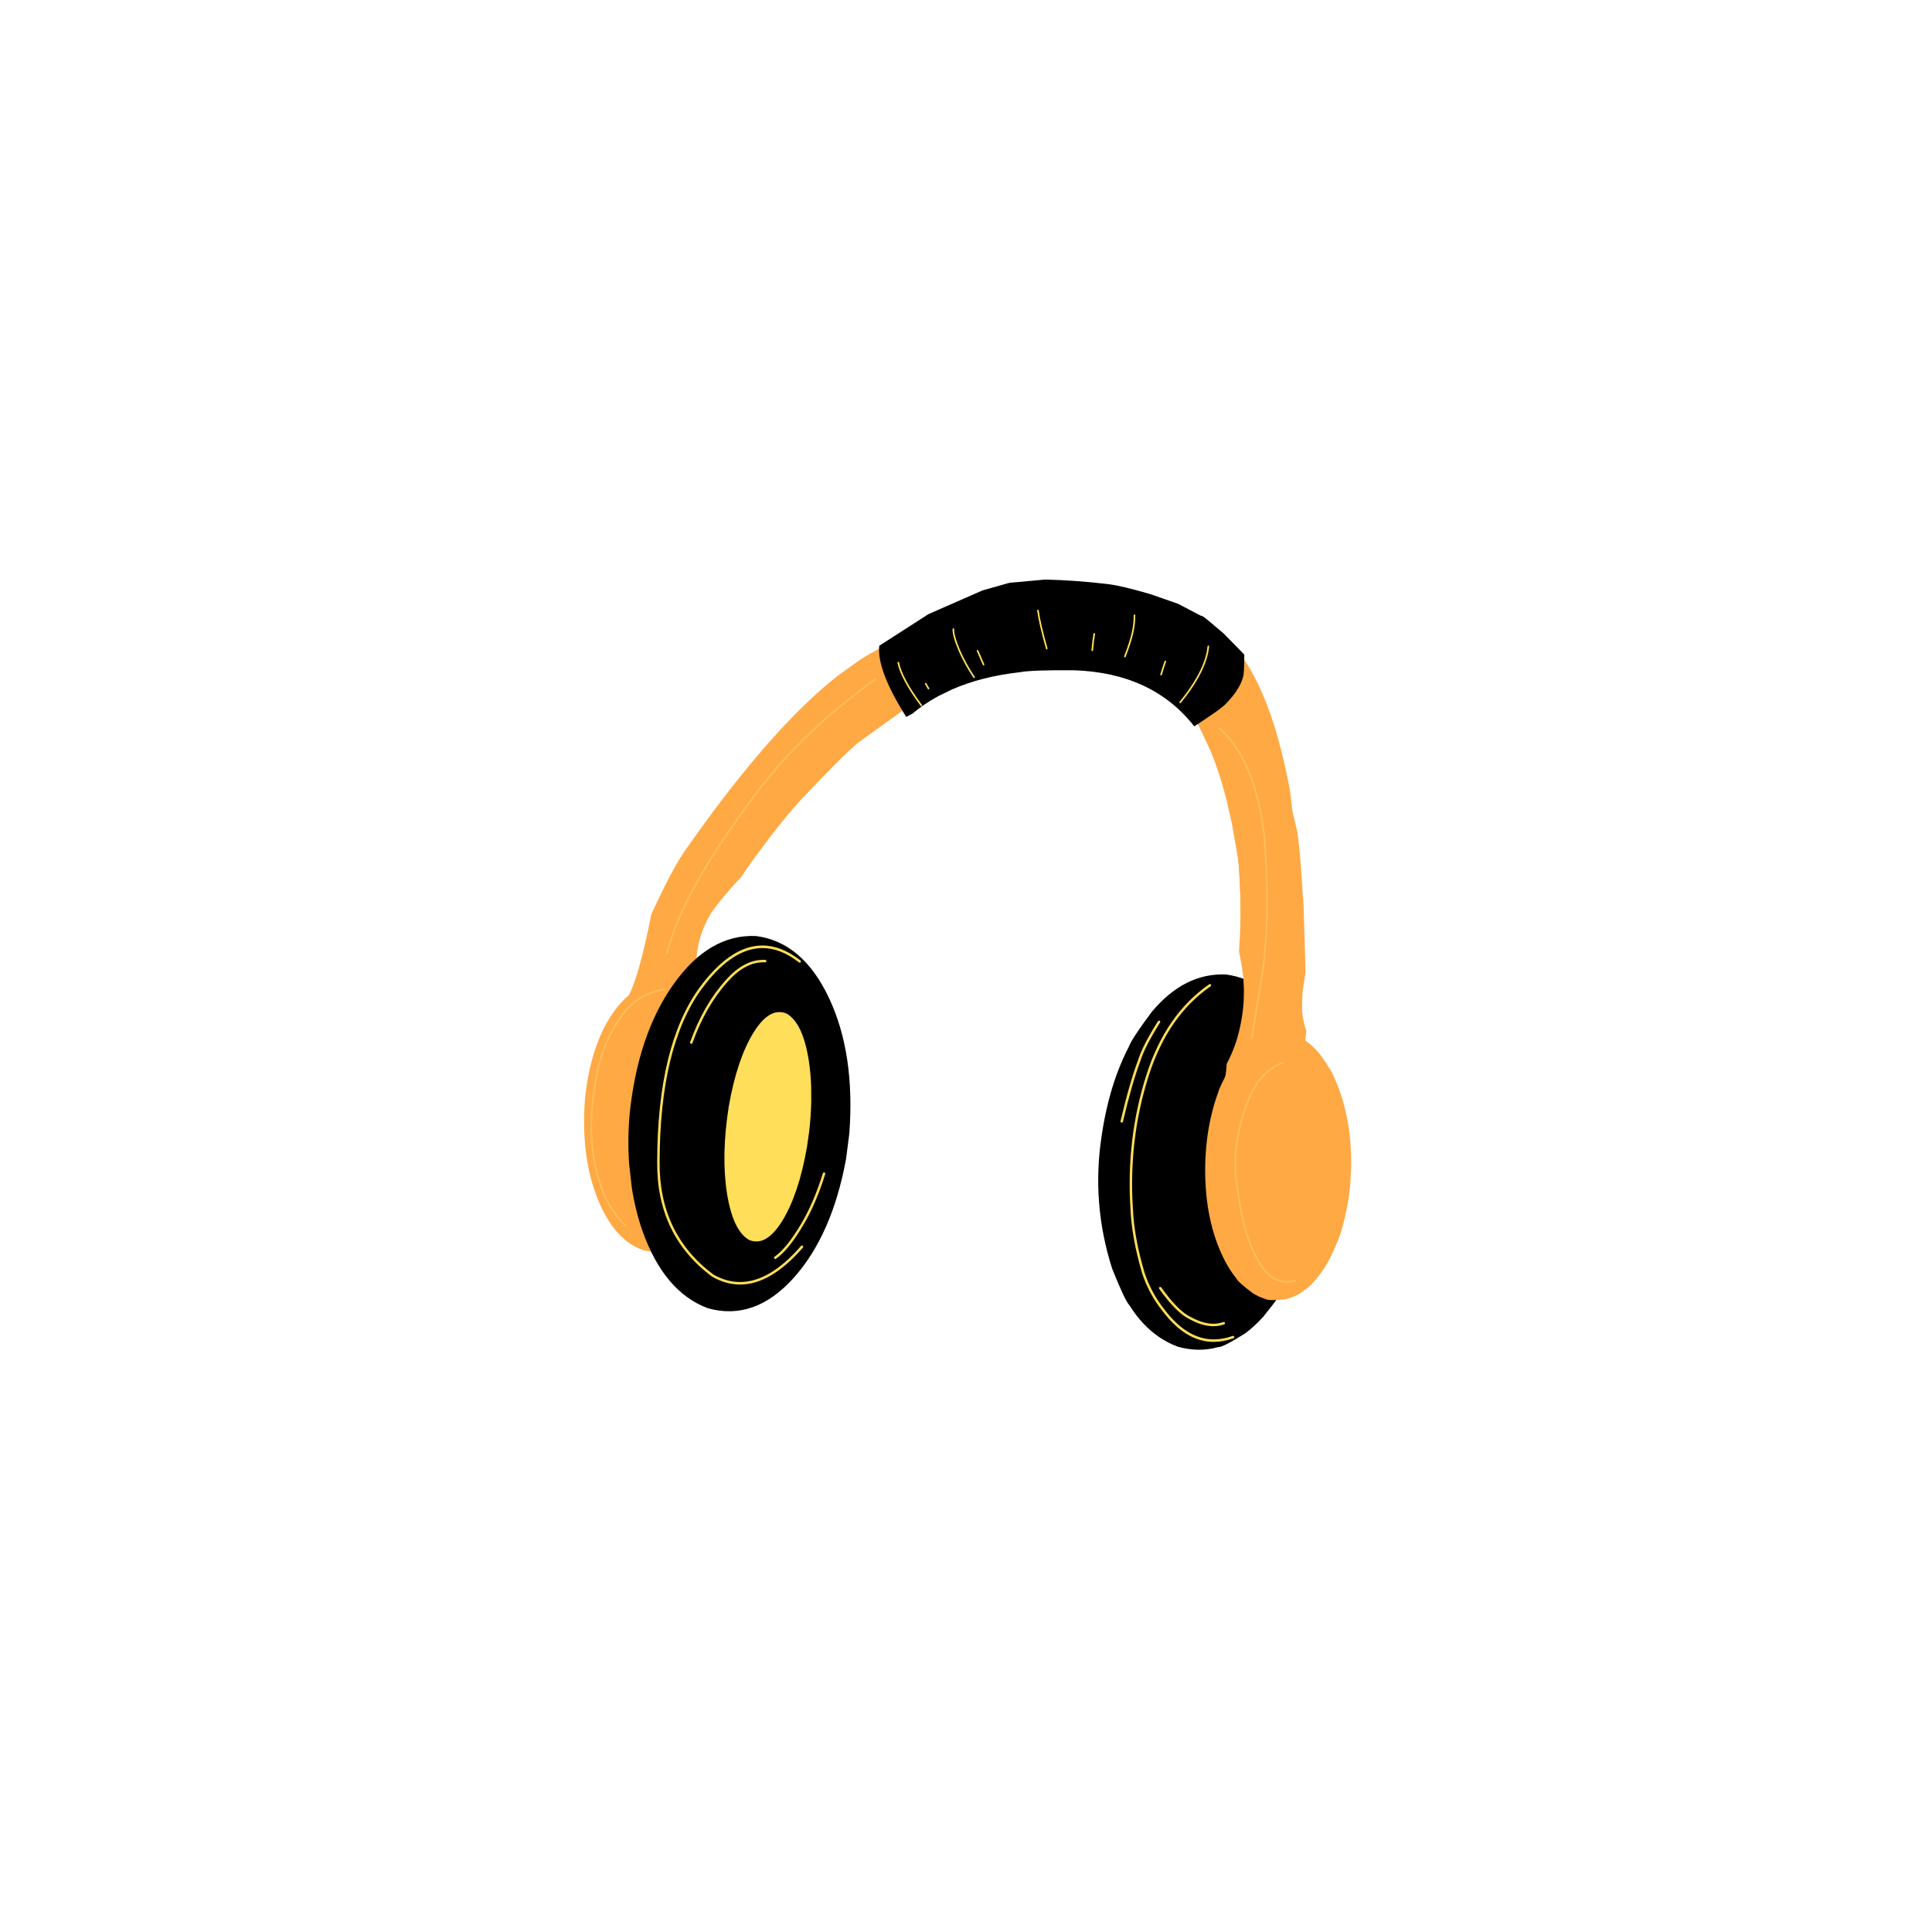 <svg xmlns="http://www.w3.org/2000/svg" xmlns:xlink="http://www.w3.org/1999/xlink" width="500" zoomAndPan="magnify" viewBox="0 0 375 375" height="500" preserveAspectRatio="xMidYMid meet" version="1.0"><defs><clipPath id="id1"><path d="M 233 200 L 262.5 200 L 262.5 253 L 233 253 Z M 233 200 " clip-rule="nonzero"/></clipPath><clipPath id="id2"><path d="M 170 112.5 L 242 112.5 L 242 141 L 170 141 Z M 170 112.5 " clip-rule="nonzero"/></clipPath></defs><path fill="#000000" d="M 256.07 227.469 L 255.434 232.395 C 254.633 236.781 253.512 240.746 252.078 244.285 C 251.359 246.055 250.562 247.719 249.688 249.273 C 249.348 250.188 247.859 252.281 245.215 255.562 C 244.094 256.801 242.953 257.859 241.785 258.738 C 238.824 260.625 237.02 261.539 236.371 261.488 C 233.891 262.176 231.32 262.148 228.648 261.406 C 226.121 260.477 223.875 258.965 221.914 256.875 C 220.934 255.832 220.027 254.645 219.188 253.309 C 218.68 252.824 217.582 250.496 215.895 246.328 C 213.156 237.801 212.477 229.129 213.852 220.316 C 214.504 215.922 215.504 211.906 216.855 208.27 C 217.531 206.449 218.293 204.723 219.145 203.094 C 219.477 202.141 220.938 199.922 223.527 196.441 C 227.777 191.336 232.598 188.906 237.984 189.152 C 240.66 189.508 243.074 190.496 245.234 192.113 C 246.312 192.926 247.328 193.895 248.277 195.02 C 250.535 198.113 251.816 200.16 252.113 201.16 C 252.871 202.762 253.523 204.441 254.074 206.195 C 254.477 206.977 255.07 209.785 255.855 214.621 C 256.336 218.594 256.41 222.879 256.07 227.469 " fill-opacity="1" fill-rule="nonzero"/><g clip-path="url(#id1)"><path fill="#ffa945" d="M 262.262 226.668 L 262.059 230.199 C 261.723 233.359 261.16 236.23 260.367 238.816 C 260.238 239.555 259.516 241.332 258.199 244.152 C 257.633 245.23 257.008 246.238 256.328 247.176 C 254.957 249.043 253.492 250.41 251.934 251.27 C 251.152 251.703 250.348 252.008 249.52 252.188 C 247.41 252.418 246.117 252.402 245.637 252.148 C 244.781 251.879 243.965 251.504 243.191 251.023 C 241.324 249.637 240.25 248.676 239.977 248.145 C 238.668 246.543 237.523 244.52 236.539 242.066 C 234.574 237.129 233.715 231.445 233.965 225.008 C 234.125 221.68 234.551 218.656 235.254 215.934 C 235.59 214.57 235.988 213.277 236.441 212.055 C 236.598 211.355 237.402 209.684 238.863 207.043 C 239.133 206.395 240.168 205.098 241.969 203.16 C 242.703 202.477 243.457 201.918 244.238 201.488 C 245.797 200.625 247.453 200.266 249.203 200.41 C 251.012 200.613 252.648 201.32 254.113 202.535 C 254.848 203.121 255.543 203.816 256.195 204.617 C 257.758 206.801 258.648 208.242 258.863 208.934 C 259.941 211.199 260.773 213.723 261.355 216.508 C 262 219.414 262.301 222.801 262.262 226.668 " fill-opacity="1" fill-rule="nonzero"/></g><path fill="#ffa945" d="M 177.863 123.781 L 174.934 124.148 C 172.379 124.969 169.703 126.285 166.902 128.086 L 162.613 131.16 C 159.691 133.453 156.648 136.238 153.48 139.512 C 147.145 146.062 140.32 154.57 133 165.039 C 131.332 167.406 129.141 171.555 126.418 177.477 C 124.766 185.801 123.262 191.133 121.898 193.477 C 121.633 194.41 121.816 195.816 122.457 197.703 C 123.043 198.613 123.707 199.145 124.453 199.293 C 126.379 198.363 128.504 196.492 130.824 193.68 L 135.152 187.457 C 135.129 183.836 136.09 180.426 138.031 177.223 C 139.605 174.98 141.535 172.664 143.82 170.277 C 145.164 168.227 147.352 165.227 150.379 161.281 C 152.098 159.094 153.797 157.074 155.477 155.223 C 161.098 149.25 164.805 145.559 166.59 144.137 L 175.281 137.879 C 181.121 134.348 184.012 132.773 183.953 133.164 L 186.734 131.012 L 178.207 123.785 Z M 177.863 123.781 " fill-opacity="1" fill-rule="nonzero"/><path fill="#ffa945" d="M 233.91 120.793 L 228.543 133.617 C 229.203 134.934 229.73 136.012 230.121 136.852 C 231.102 138.199 232.02 139.68 232.879 141.289 L 235.02 145.867 C 236.164 148.668 237.176 151.77 238.047 155.176 L 239.254 160.512 C 240.176 165.414 240.594 168.23 240.504 168.961 C 240.777 172.906 240.867 176.633 240.77 180.152 C 241 182.293 241.418 189.855 242.027 202.84 C 242.16 205.039 242.395 206.902 242.73 208.43 C 244.109 212.27 245.84 212.18 247.922 208.156 C 249.543 204.062 250.758 196.652 251.57 185.922 C 251.949 172.973 251.547 162.117 250.367 153.352 C 247.059 135.648 241.574 124.797 233.91 120.793 Z M 233.91 120.793 " fill-opacity="1" fill-rule="nonzero"/><path fill="#ffa945" d="M 238.977 128.891 L 237.871 150.129 C 238.141 151.078 238.418 152.445 238.695 154.227 C 238.988 156.445 239.168 158.512 239.23 160.414 L 240.258 166.301 L 240.516 168.797 C 240.656 170.504 240.75 173.508 240.801 177.812 C 240.738 180.203 240.637 182.5 240.492 184.703 C 241.207 188.082 241.52 190.781 241.43 192.805 C 241.438 195.117 241.125 197.59 240.492 200.219 C 239.961 202.395 239.164 204.488 238.098 206.492 C 237.996 208.527 237.711 209.875 237.254 210.539 C 237.312 214.371 237.535 217.09 237.918 218.695 C 239.223 221.289 243.293 219.023 250.129 211.902 C 251.746 210.094 252.582 208.797 252.637 208.016 C 252.906 207.246 253.094 206.156 253.203 204.746 C 253.344 202.227 253.453 200.766 253.527 200.363 L 253.551 199.879 C 253.305 199.574 253.043 198.516 252.773 196.707 C 252.711 195.777 252.707 194.777 252.77 193.707 C 252.742 193.148 252.957 191.496 253.414 188.746 L 253.387 187.66 C 253.133 178.355 252.969 173.887 252.895 174.254 C 252.586 168.715 252.234 164.473 251.828 161.535 C 250.082 153.938 248.297 147.73 246.484 142.91 L 245.07 139.344 C 244.113 137.094 243.125 135.098 242.109 133.355 C 241.094 131.613 240.051 130.125 238.977 128.891 Z M 238.977 128.891 " fill-opacity="1" fill-rule="nonzero"/><path fill="#ffa945" d="M 141.707 217.25 L 141.508 220.781 C 140.75 227.891 138.84 233.547 135.773 237.758 C 132.691 241.961 129.129 243.621 125.082 242.73 C 121.23 241.523 118.199 238.164 115.984 232.648 C 113.777 227.098 112.965 220.594 113.559 213.141 C 114.316 206.035 116.227 200.375 119.289 196.168 C 122.371 191.961 125.938 190.305 129.98 191.195 C 133.832 192.398 136.867 195.758 139.078 201.273 C 139.785 203.059 140.359 204.996 140.801 207.09 L 141.344 210.316 C 141.633 212.535 141.754 214.848 141.707 217.25 " fill-opacity="1" fill-rule="nonzero"/><path fill="#000000" d="M 164.855 220 L 164.223 224.926 C 162.414 234.801 159.008 242.523 154 248.094 C 148.965 253.66 143.441 255.605 137.434 253.938 C 131.746 251.844 127.496 246.816 124.68 238.859 C 123.781 236.289 123.098 233.516 122.633 230.535 L 122.117 225.961 C 121.891 222.824 121.922 219.574 122.215 216.211 C 123.285 205.906 126.129 197.508 130.75 191.012 C 135.367 184.516 140.711 181.406 146.773 181.684 C 152.789 182.48 157.5 186.484 160.898 193.691 C 164.301 200.898 165.621 209.668 164.855 220 " fill-opacity="1" fill-rule="nonzero"/><path fill="#ffde59" d="M 157.059 219.645 L 156.629 222.66 C 155.57 228.711 153.984 233.465 151.871 236.918 C 149.75 240.371 147.582 241.617 145.367 240.656 C 143.285 239.438 141.863 236.41 141.098 231.578 C 140.34 226.715 140.457 221.105 141.453 214.75 C 142.512 208.699 144.102 203.945 146.211 200.492 C 148.332 197.039 150.504 195.793 152.719 196.754 C 154.797 197.973 156.219 201 156.984 205.832 C 157.227 207.395 157.383 209.082 157.445 210.898 L 157.465 213.688 C 157.434 215.602 157.297 217.586 157.059 219.645 " fill-opacity="1" fill-rule="nonzero"/><g clip-path="url(#id2)"><path fill="#000000" d="M 203.086 112.5 L 202.637 112.512 L 195.926 113.125 L 190.695 114.602 L 180.203 119.207 L 170.668 125.34 C 170.316 128.465 172.059 133.07 175.895 139.152 L 177.129 138.496 C 178.625 137.246 180.262 136.137 182.039 135.164 L 184.805 133.809 C 186.719 132.973 188.773 132.281 190.969 131.723 C 193.16 131.168 195.496 130.75 197.969 130.473 C 199.551 130.18 203.051 130.055 208.465 130.098 C 218.609 130.441 226.391 134.066 231.805 140.984 C 235.383 138.668 237.441 137.195 237.973 136.559 C 239.738 134.75 240.836 133.047 241.262 131.453 C 241.426 131.203 241.508 129.734 241.516 127.051 L 237.527 122.977 C 235 120.812 233.664 119.707 233.52 119.672 C 233.203 119.5 233.074 119.457 233.133 119.539 L 228.684 117.207 L 223.332 115.336 C 219.699 114.27 216.977 113.621 215.156 113.383 C 210.766 112.871 206.742 112.574 203.086 112.5 Z M 203.086 112.5 " fill-opacity="1" fill-rule="nonzero"/></g><path fill="#ffde59" d="M 234.535 125.297 C 234.453 125.297 234.387 125.359 234.379 125.441 C 234.09 128.539 232.281 132.137 228.949 136.234 C 228.895 136.305 228.906 136.402 228.973 136.457 C 229.004 136.484 229.039 136.496 229.074 136.496 C 229.121 136.496 229.168 136.473 229.199 136.438 C 232.57 132.285 234.402 128.633 234.695 125.473 C 234.703 125.383 234.637 125.305 234.551 125.297 C 234.547 125.297 234.539 125.297 234.535 125.297 Z M 234.535 125.297 " fill-opacity="1" fill-rule="nonzero"/><path fill="#ffde59" d="M 220.199 119.266 C 220.109 119.266 220.039 119.34 220.043 119.426 C 220.062 120.496 219.934 121.645 219.652 122.879 C 219.367 124.094 218.879 125.598 218.191 127.387 C 218.16 127.469 218.199 127.559 218.281 127.59 C 218.301 127.598 218.32 127.602 218.34 127.602 C 218.402 127.602 218.461 127.562 218.488 127.5 C 219.184 125.695 219.672 124.18 219.961 122.949 C 220.25 121.691 220.383 120.516 220.359 119.422 C 220.359 119.332 220.285 119.266 220.199 119.266 Z M 220.199 119.266 " fill-opacity="1" fill-rule="nonzero"/><path fill="#ffde59" d="M 201.461 118.344 C 201.453 118.344 201.445 118.344 201.438 118.344 C 201.352 118.359 201.293 118.438 201.305 118.523 C 201.547 120.273 202.121 122.746 203.023 125.934 C 203.043 126.004 203.105 126.047 203.176 126.047 C 203.191 126.047 203.207 126.047 203.219 126.043 C 203.305 126.02 203.352 125.93 203.328 125.844 C 202.43 122.672 201.859 120.219 201.617 118.48 C 201.605 118.402 201.539 118.344 201.461 118.344 Z M 201.461 118.344 " fill-opacity="1" fill-rule="nonzero"/><path fill="#ffde59" d="M 185.047 121.953 C 184.965 121.953 184.895 122.02 184.891 122.105 C 184.844 122.957 185.23 124.348 186.047 126.277 C 186.75 127.938 187.715 129.695 188.938 131.547 C 188.969 131.594 189.02 131.617 189.07 131.617 C 189.102 131.617 189.133 131.609 189.16 131.59 C 189.23 131.543 189.254 131.445 189.203 131.371 C 187.988 129.535 187.035 127.797 186.336 126.152 C 185.543 124.27 185.164 122.926 185.207 122.121 C 185.211 122.035 185.145 121.961 185.059 121.953 C 185.055 121.953 185.051 121.953 185.047 121.953 Z M 185.047 121.953 " fill-opacity="1" fill-rule="nonzero"/><path fill="#ffde59" d="M 174.355 128.457 C 174.348 128.457 174.336 128.461 174.324 128.461 C 174.238 128.477 174.184 128.562 174.199 128.648 C 174.617 130.742 176.117 133.535 178.707 137.023 C 178.738 137.066 178.785 137.09 178.836 137.09 C 178.867 137.09 178.902 137.078 178.93 137.059 C 179 137.004 179.016 136.906 178.961 136.836 C 176.402 133.387 174.918 130.637 174.512 128.586 C 174.496 128.512 174.43 128.457 174.355 128.457 Z M 174.355 128.457 " fill-opacity="1" fill-rule="nonzero"/><path fill="#ffde59" d="M 212.398 122.871 C 212.324 122.871 212.258 122.922 212.242 123 C 212.121 123.598 211.988 124.668 211.844 126.207 C 211.836 126.293 211.902 126.371 211.988 126.379 C 211.992 126.379 212 126.379 212.004 126.379 C 212.086 126.379 212.152 126.316 212.16 126.234 C 212.305 124.707 212.438 123.652 212.555 123.062 C 212.574 122.977 212.516 122.891 212.43 122.875 C 212.422 122.871 212.41 122.871 212.398 122.871 Z M 212.398 122.871 " fill-opacity="1" fill-rule="nonzero"/><path fill="#ffde59" d="M 226.184 128.23 C 226.117 128.23 226.055 128.273 226.031 128.34 C 225.672 129.398 225.398 130.25 225.211 130.887 C 225.188 130.973 225.238 131.059 225.32 131.082 C 225.336 131.09 225.352 131.09 225.367 131.09 C 225.434 131.09 225.496 131.047 225.52 130.977 C 225.699 130.34 225.973 129.496 226.332 128.441 C 226.363 128.359 226.316 128.27 226.234 128.238 C 226.219 128.234 226.199 128.23 226.184 128.23 Z M 226.184 128.23 " fill-opacity="1" fill-rule="nonzero"/><path fill="#ffde59" d="M 189.742 126.168 C 189.719 126.168 189.699 126.176 189.676 126.184 C 189.598 126.223 189.562 126.316 189.598 126.395 C 189.672 126.551 189.746 126.715 189.824 126.891 L 190.762 129.059 C 190.789 129.117 190.848 129.152 190.91 129.152 C 190.93 129.152 190.953 129.148 190.973 129.141 C 191.051 129.105 191.09 129.012 191.055 128.934 L 190.113 126.766 L 190.113 126.762 C 190.035 126.586 189.961 126.418 189.887 126.262 C 189.859 126.203 189.805 126.168 189.742 126.168 Z M 189.742 126.168 " fill-opacity="1" fill-rule="nonzero"/><path fill="#ffde59" d="M 179.68 132.551 C 179.652 132.551 179.629 132.559 179.605 132.57 C 179.527 132.609 179.496 132.707 179.539 132.785 C 179.605 132.914 179.789 133.23 180.09 133.734 C 180.121 133.781 180.172 133.809 180.227 133.809 C 180.254 133.809 180.281 133.805 180.309 133.789 C 180.383 133.742 180.41 133.645 180.363 133.57 C 180.066 133.07 179.887 132.758 179.82 132.637 C 179.789 132.582 179.734 132.551 179.68 132.551 Z M 179.68 132.551 " fill-opacity="1" fill-rule="nonzero"/><path fill="#ffbd59" d="M 248.949 206.105 C 248.93 206.105 248.91 206.109 248.891 206.117 C 245.941 207.273 243.738 209.629 242.273 213.188 C 240.168 218.348 239.312 223.406 239.703 228.359 L 239.703 228.367 C 240.535 235.641 241.906 240.953 243.809 244.301 C 245.402 247.41 247.367 248.965 249.711 248.965 C 250.246 248.965 250.805 248.883 251.383 248.719 C 251.469 248.695 251.516 248.605 251.492 248.523 C 251.473 248.453 251.41 248.406 251.34 248.406 C 251.324 248.406 251.309 248.406 251.297 248.414 C 250.754 248.566 250.234 248.641 249.73 248.641 C 247.5 248.641 245.621 247.145 244.09 244.152 L 244.086 244.145 C 242.203 240.836 240.848 235.566 240.02 228.336 C 239.633 223.43 240.48 218.422 242.566 213.309 C 243.996 209.836 246.145 207.535 249.008 206.414 C 249.09 206.379 249.129 206.289 249.098 206.207 C 249.07 206.145 249.012 206.105 248.949 206.105 Z M 248.949 206.105 " fill-opacity="1" fill-rule="nonzero"/><path fill="#ffbd59" d="M 128.891 191.879 C 128.883 191.879 128.875 191.879 128.863 191.883 C 125.328 192.484 122.57 194.199 120.59 197.02 C 117.668 201.016 115.895 205.723 115.273 211.137 C 114.348 216.078 114.363 221.039 115.328 226.027 C 116.273 231 118.242 234.973 121.242 237.945 C 121.273 237.977 121.312 237.992 121.352 237.992 C 121.395 237.992 121.434 237.977 121.465 237.945 C 121.527 237.883 121.527 237.781 121.465 237.719 C 118.516 234.793 116.574 230.875 115.641 225.969 C 114.684 221.016 114.664 216.09 115.586 211.188 L 115.59 211.176 C 116.207 205.812 117.957 201.156 120.848 197.203 L 120.848 197.199 C 122.777 194.453 125.469 192.785 128.918 192.195 C 129.004 192.18 129.062 192.098 129.047 192.012 C 129.035 191.934 128.969 191.879 128.891 191.879 Z M 128.891 191.879 " fill-opacity="1" fill-rule="nonzero"/><path fill="#ffbd59" d="M 236.633 141.18 C 236.586 141.18 236.543 141.199 236.512 141.234 C 236.453 141.301 236.461 141.402 236.527 141.461 C 241.145 145.441 244.043 152.348 245.227 162.18 C 245.793 169.746 245.922 176.113 245.605 181.289 C 245.406 184.512 245.211 186.707 245.023 187.875 L 242.801 201.488 C 242.785 201.574 242.844 201.656 242.93 201.668 C 242.941 201.672 242.949 201.672 242.957 201.672 C 243.035 201.672 243.102 201.617 243.113 201.539 L 245.336 187.926 C 245.527 186.75 245.723 184.543 245.922 181.309 C 246.238 176.117 246.113 169.73 245.543 162.152 L 245.543 162.145 C 244.348 152.23 241.414 145.254 236.734 141.219 C 236.707 141.191 236.668 141.18 236.633 141.18 Z M 236.633 141.18 " fill-opacity="1" fill-rule="nonzero"/><path fill="#ffbd59" d="M 169.895 131.668 C 169.859 131.668 169.828 131.68 169.801 131.699 C 160.086 138.688 152.234 146.273 146.242 154.461 C 137.004 166.699 131.359 176.863 129.316 184.953 C 129.293 185.039 129.348 185.125 129.43 185.148 C 129.445 185.148 129.457 185.152 129.469 185.152 C 129.543 185.152 129.605 185.105 129.625 185.031 C 131.656 176.98 137.281 166.855 146.496 154.652 L 146.5 154.648 C 152.473 146.488 160.301 138.926 169.984 131.957 C 170.059 131.906 170.074 131.805 170.023 131.734 C 169.992 131.691 169.941 131.668 169.895 131.668 Z M 169.895 131.668 " fill-opacity="1" fill-rule="nonzero"/><path fill="#ffde59" d="M 147.98 183.52 C 144.094 183.52 140.242 185.957 136.426 190.84 C 136.188 191.145 135.949 191.457 135.715 191.781 L 135.711 191.785 C 130.309 199.301 127.59 210.527 127.559 225.469 C 127.457 234.992 131.012 242.434 138.215 247.797 L 138.242 247.812 C 140.027 248.824 141.828 249.328 143.652 249.328 C 147.625 249.328 151.691 246.934 155.852 242.145 C 155.938 242.043 155.926 241.895 155.828 241.805 C 155.781 241.766 155.727 241.746 155.672 241.746 C 155.602 241.746 155.535 241.773 155.488 241.828 C 151.43 246.504 147.48 248.84 143.641 248.84 C 141.902 248.84 140.191 248.363 138.5 247.406 L 138.496 247.406 C 131.426 242.141 127.938 234.828 128.035 225.473 L 128.035 225.469 C 128.07 210.633 130.758 199.496 136.102 192.066 C 136.336 191.746 136.57 191.438 136.805 191.137 C 140.508 186.395 144.242 184.023 148 184.023 C 150.348 184.023 152.707 184.949 155.078 186.801 C 155.121 186.832 155.172 186.852 155.223 186.852 C 155.297 186.852 155.367 186.82 155.414 186.758 C 155.496 186.652 155.477 186.504 155.371 186.422 C 152.895 184.484 150.43 183.52 147.98 183.52 Z M 147.98 183.52 " fill-opacity="1" fill-rule="nonzero"/><path fill="#ffde59" d="M 234.844 191.004 C 234.797 191.004 234.75 191.016 234.707 191.047 C 229.086 194.945 225.023 200.801 222.523 208.613 C 219.879 216.879 218.844 225.535 219.418 234.578 C 219.57 238.324 220.32 242.5 221.676 247.105 L 221.676 247.113 C 222.547 249.781 223.867 252.234 225.645 254.469 C 228.664 258.465 231.98 260.461 235.59 260.461 C 236.832 260.461 238.109 260.223 239.422 259.75 C 239.547 259.707 239.609 259.57 239.566 259.445 C 239.531 259.348 239.438 259.285 239.34 259.285 C 239.312 259.285 239.285 259.289 239.258 259.301 C 238.012 259.75 236.797 259.973 235.613 259.973 C 232.145 259.973 228.945 258.043 226.023 254.176 L 226.02 254.172 C 224.281 251.98 222.984 249.582 222.137 246.969 C 220.793 242.398 220.047 238.262 219.895 234.555 L 219.895 234.547 C 219.324 225.566 220.352 216.969 222.98 208.758 C 225.445 201.051 229.445 195.277 234.98 191.438 C 235.09 191.363 235.117 191.215 235.043 191.105 C 234.996 191.039 234.922 191.004 234.844 191.004 Z M 234.844 191.004 " fill-opacity="1" fill-rule="nonzero"/><path fill="#ffde59" d="M 148.152 186.305 C 145.641 186.305 143.227 187.602 140.906 190.199 C 138.012 193.41 135.695 197.438 133.953 202.281 C 133.906 202.406 133.973 202.543 134.098 202.59 C 134.125 202.598 134.152 202.602 134.18 202.602 C 134.277 202.602 134.367 202.543 134.402 202.445 C 136.125 197.656 138.41 193.684 141.266 190.52 C 143.488 188.027 145.785 186.781 148.156 186.781 C 148.277 186.781 148.395 186.785 148.516 186.793 C 148.52 186.793 148.523 186.793 148.527 186.793 C 148.652 186.793 148.758 186.691 148.766 186.566 C 148.773 186.434 148.672 186.32 148.539 186.312 C 148.41 186.305 148.281 186.305 148.152 186.305 Z M 148.152 186.305 " fill-opacity="1" fill-rule="nonzero"/><path fill="#ffde59" d="M 159.945 227.566 C 159.844 227.566 159.75 227.633 159.715 227.734 C 158.555 231.484 157.16 234.742 155.527 237.508 C 153.637 240.707 151.906 242.848 150.332 243.934 C 150.227 244.012 150.199 244.16 150.273 244.27 C 150.32 244.336 150.395 244.371 150.469 244.371 C 150.516 244.371 150.562 244.359 150.605 244.328 C 152.238 243.203 154.016 241.012 155.938 237.75 C 157.59 234.957 159.004 231.664 160.176 227.875 C 160.215 227.75 160.145 227.617 160.016 227.578 C 159.992 227.57 159.969 227.566 159.945 227.566 Z M 159.945 227.566 " fill-opacity="1" fill-rule="nonzero"/><path fill="#ffde59" d="M 225.195 249.777 C 225.148 249.777 225.098 249.793 225.059 249.82 C 224.949 249.898 224.926 250.047 225 250.156 C 227.258 253.324 229.25 255.305 230.988 256.102 C 232.613 256.98 234.121 257.418 235.516 257.418 C 236.246 257.418 236.945 257.297 237.609 257.059 C 237.734 257.012 237.801 256.875 237.754 256.75 C 237.719 256.652 237.629 256.594 237.527 256.594 C 237.5 256.594 237.473 256.598 237.449 256.605 C 236.836 256.828 236.191 256.938 235.52 256.938 C 234.199 256.938 232.762 256.516 231.203 255.676 L 231.188 255.668 C 229.527 254.906 227.598 252.977 225.391 249.879 C 225.344 249.812 225.27 249.777 225.195 249.777 Z M 225.195 249.777 " fill-opacity="1" fill-rule="nonzero"/><path fill="#ffde59" d="M 224.969 198.098 C 224.891 198.098 224.812 198.137 224.766 198.207 C 222.777 201.367 221.496 203.867 220.922 205.711 C 219.797 208.695 218.656 212.66 217.496 217.605 C 217.465 217.734 217.547 217.863 217.676 217.895 C 217.691 217.898 217.711 217.902 217.73 217.902 C 217.836 217.902 217.938 217.828 217.961 217.715 C 219.121 212.781 220.258 208.832 221.375 205.867 L 221.379 205.852 C 221.941 204.047 223.207 201.586 225.172 198.465 C 225.242 198.352 225.207 198.203 225.098 198.133 C 225.059 198.109 225.012 198.098 224.969 198.098 Z M 224.969 198.098 " fill-opacity="1" fill-rule="nonzero"/></svg>